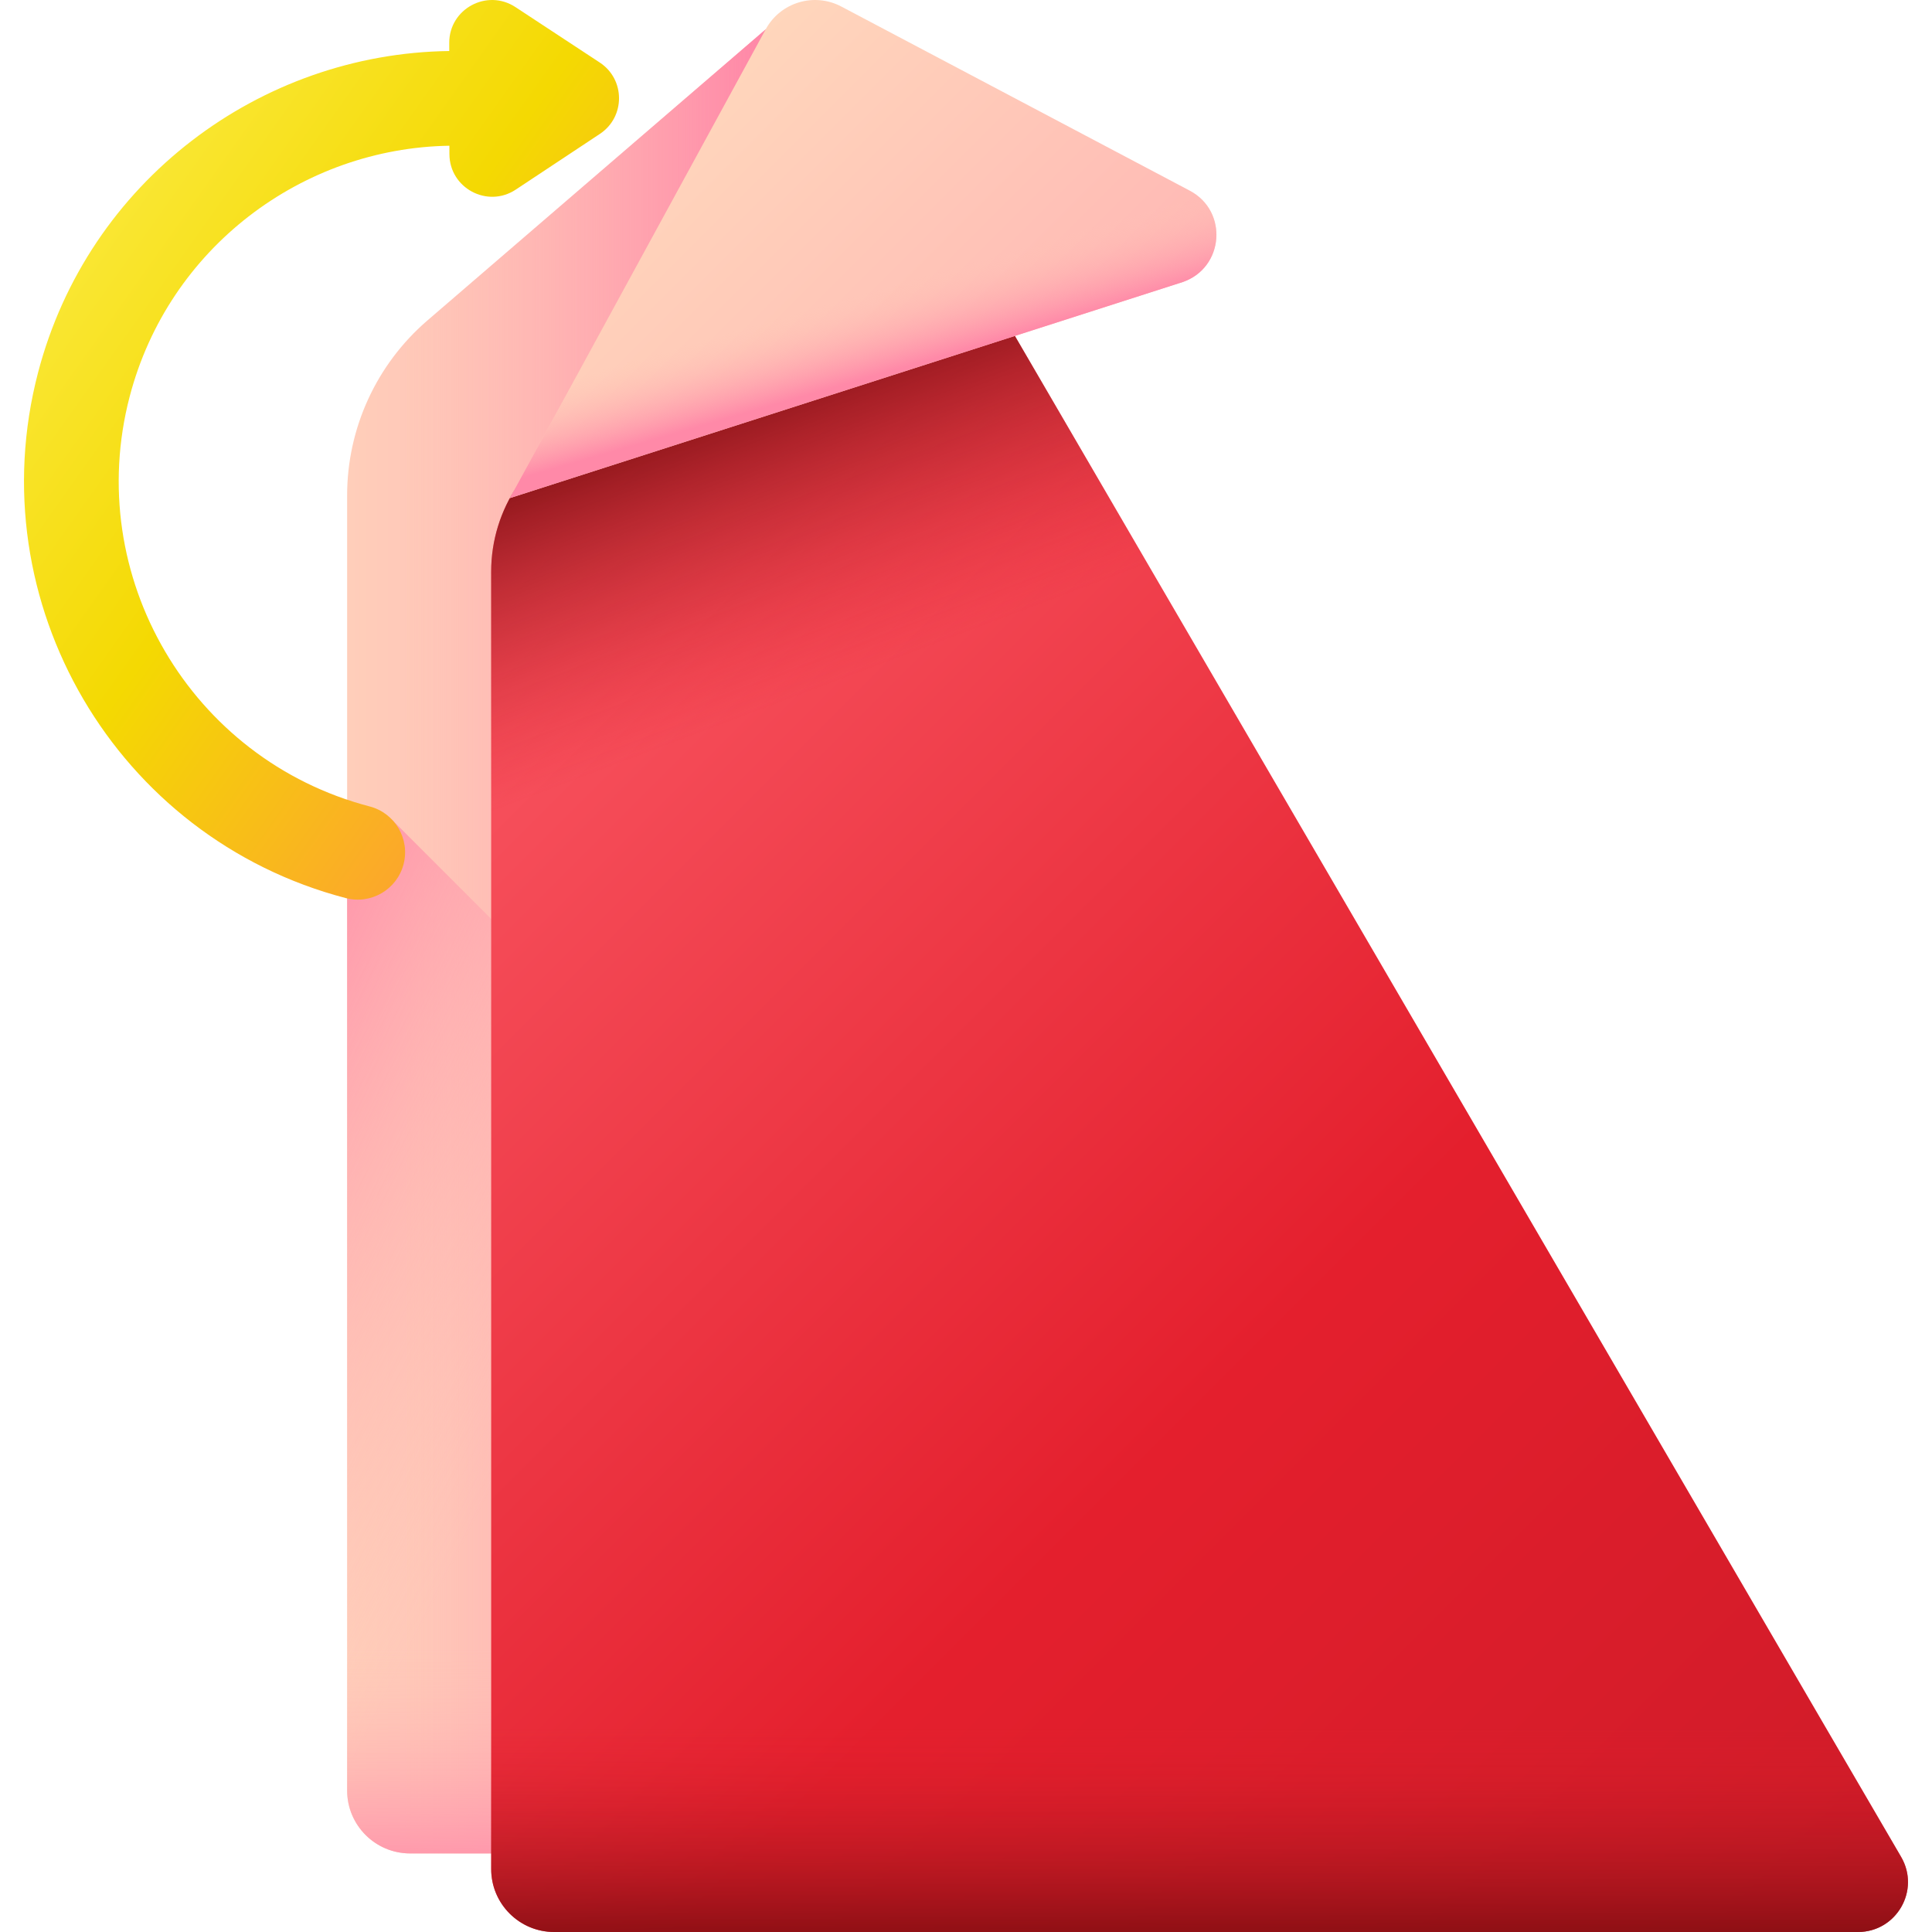 <svg xmlns="http://www.w3.org/2000/svg" xmlns:xlink="http://www.w3.org/1999/xlink" id="Capa_1" width="512" height="512" enable-background="new 0 0 510 510" viewBox="0 0 510 510">
  <linearGradient id="lg1">
    <stop offset="0" stop-color="#ffdcbd"/>
    <stop offset=".003" stop-color="#ffdcbd"/>
    <stop offset="1" stop-color="#ffa9b1"/>
  </linearGradient>
  <linearGradient xlink:href="#lg1" id="SVGID_1_" x1="50.669" x2="200.706" y1="248.511" y2="248.511" gradientUnits="userSpaceOnUse"/>
  <linearGradient id="lg2">
    <stop offset="0" stop-color="#ffc2b5" stop-opacity="0"/>
    <stop offset="1" stop-color="#ff89a8"/>
  </linearGradient>
  <linearGradient xlink:href="#lg2" id="SVGID_2_" x1="106.333" x2="199.022" y1="248.511" y2="248.511" gradientUnits="userSpaceOnUse"/>
  <linearGradient xlink:href="#lg2" id="SVGID_3_" x1="140.594" x2="31.594" y1="371.146" y2="316.646" gradientUnits="userSpaceOnUse"/>
  <linearGradient xlink:href="#lg2" id="SVGID_4_" x1="278.637" x2="278.637" y1="435.259" y2="499.096" gradientUnits="userSpaceOnUse"/>
  <linearGradient id="SVGID_5_" x1="46.895" x2="530.77" y1="138.932" y2="622.806" gradientUnits="userSpaceOnUse">
    <stop offset="0" stop-color="#fe646f"/>
    <stop offset=".521" stop-color="#e41f2d"/>
    <stop offset="1" stop-color="#c41926"/>
  </linearGradient>
  <linearGradient id="lg3">
    <stop offset="0" stop-color="#e41f2d" stop-opacity="0"/>
    <stop offset=".411" stop-color="#b1161e" stop-opacity=".411"/>
    <stop offset=".802" stop-color="#860e12" stop-opacity=".802"/>
    <stop offset="1" stop-color="#750b0d"/>
  </linearGradient>
  <linearGradient xlink:href="#lg3" id="SVGID_6_" x1="316.663" x2="316.663" y1="456" y2="519.837" gradientUnits="userSpaceOnUse"/>
  <linearGradient xlink:href="#lg3" id="SVGID_7_" x1="219.444" x2="187.444" y1="180.772" y2="96.105" gradientUnits="userSpaceOnUse"/>
  <linearGradient xlink:href="#lg1" id="SVGID_8_" x1="153.096" x2="305.12" y1="19.237" y2="171.26" gradientUnits="userSpaceOnUse"/>
  <linearGradient xlink:href="#lg2" id="SVGID_9_" x1="222.996" x2="228.996" y1="79.055" y2="99.722" gradientUnits="userSpaceOnUse"/>
  <linearGradient id="SVGID_10_" x1="-17.788" x2="183.202" y1="30.197" y2="172.69" gradientUnits="userSpaceOnUse">
    <stop offset="0" stop-color="#fef056"/>
    <stop offset=".521" stop-color="#f4d902"/>
    <stop offset="1" stop-color="#fe9738"/>
  </linearGradient>
  <g>
    <g>
      <path fill="url(#SVGID_1_)" d="m452.439 489.259h-344.178c-9.183 0-16.628-7.444-16.628-16.628v-341.842c0-17.746 7.736-34.61 21.187-46.186l89.29-76.84 261.719 461.677c5.121 8.788-1.219 19.819-11.39 19.819z"/>
      <path fill="url(#SVGID_2_)" d="m452.439 489.259h-344.178c-9.183 0-16.628-7.444-16.628-16.628v-341.842c0-17.746 7.736-34.61 21.187-46.186l89.29-76.84 261.719 461.677c5.121 8.788-1.219 19.819-11.39 19.819z"/>
      <path fill="url(#SVGID_3_)" d="m141.708 254.625-38.333-38.333h-11.742v256.34c0 9.183 7.444 16.628 16.628 16.628h33.448v-234.635z"/>
      <path fill="url(#SVGID_4_)" d="m91.633 472.631c0 9.183 7.444 16.628 16.628 16.628h344.179c10.171 0 16.51-11.031 11.39-19.819l-61.87-106.181h-310.327z"/>
      <path fill="url(#SVGID_5_)" d="m490.465 510h-344.179c-9.183 0-16.628-7.444-16.628-16.628v-342.469c0-16.528 9.994-31.415 25.292-37.673l102.767-42.042 244.137 418.993c5.121 8.788-1.218 19.819-11.389 19.819z"/>
      <path fill="url(#SVGID_6_)" d="m129.658 493.372c0 9.183 7.444 16.628 16.628 16.628h344.179c10.171 0 16.51-11.031 11.39-19.819l-61.87-106.181h-310.327z"/>
      <path fill="url(#SVGID_7_)" d="m363.072 252-105.355-180.812-102.767 42.042c-15.297 6.258-25.292 21.145-25.292 37.673v101.097z"/>
      <path fill="url(#SVGID_8_)" d="m222.08 1.721 91.999 48.611c10.213 5.396 9.039 20.385-1.889 24.127l-177.6 57.026 67.52-123.723c3.878-7.145 12.783-9.838 19.97-6.041z"/>
      <path fill="url(#SVGID_9_)" d="m314.079 50.332-40.801-21.558-100.182 32.152-38.507 70.558 177.6-57.026c10.929-3.741 12.102-18.73 1.89-24.126z"/>
    </g>
    <path fill="url(#SVGID_10_)" d="m10.035 98.394c-15.836 60.632 20.609 122.843 81.241 138.679 6.679 1.744 13.509-2.256 15.253-8.936 1.744-6.679-2.256-13.509-8.936-15.253-47.294-12.352-75.722-60.878-63.37-108.173 10.277-39.347 45.594-65.631 84.408-66.24l.004 2.191c.015 8.99 10.023 14.355 17.518 9.39l22.202-14.706c6.751-4.472 6.735-14.389-.031-18.838l-22.25-14.632c-7.512-4.94-17.502.458-17.487 9.448l.004 2.145c-49.896.632-95.351 34.365-108.556 84.925z"/>
  </g>
</svg>
